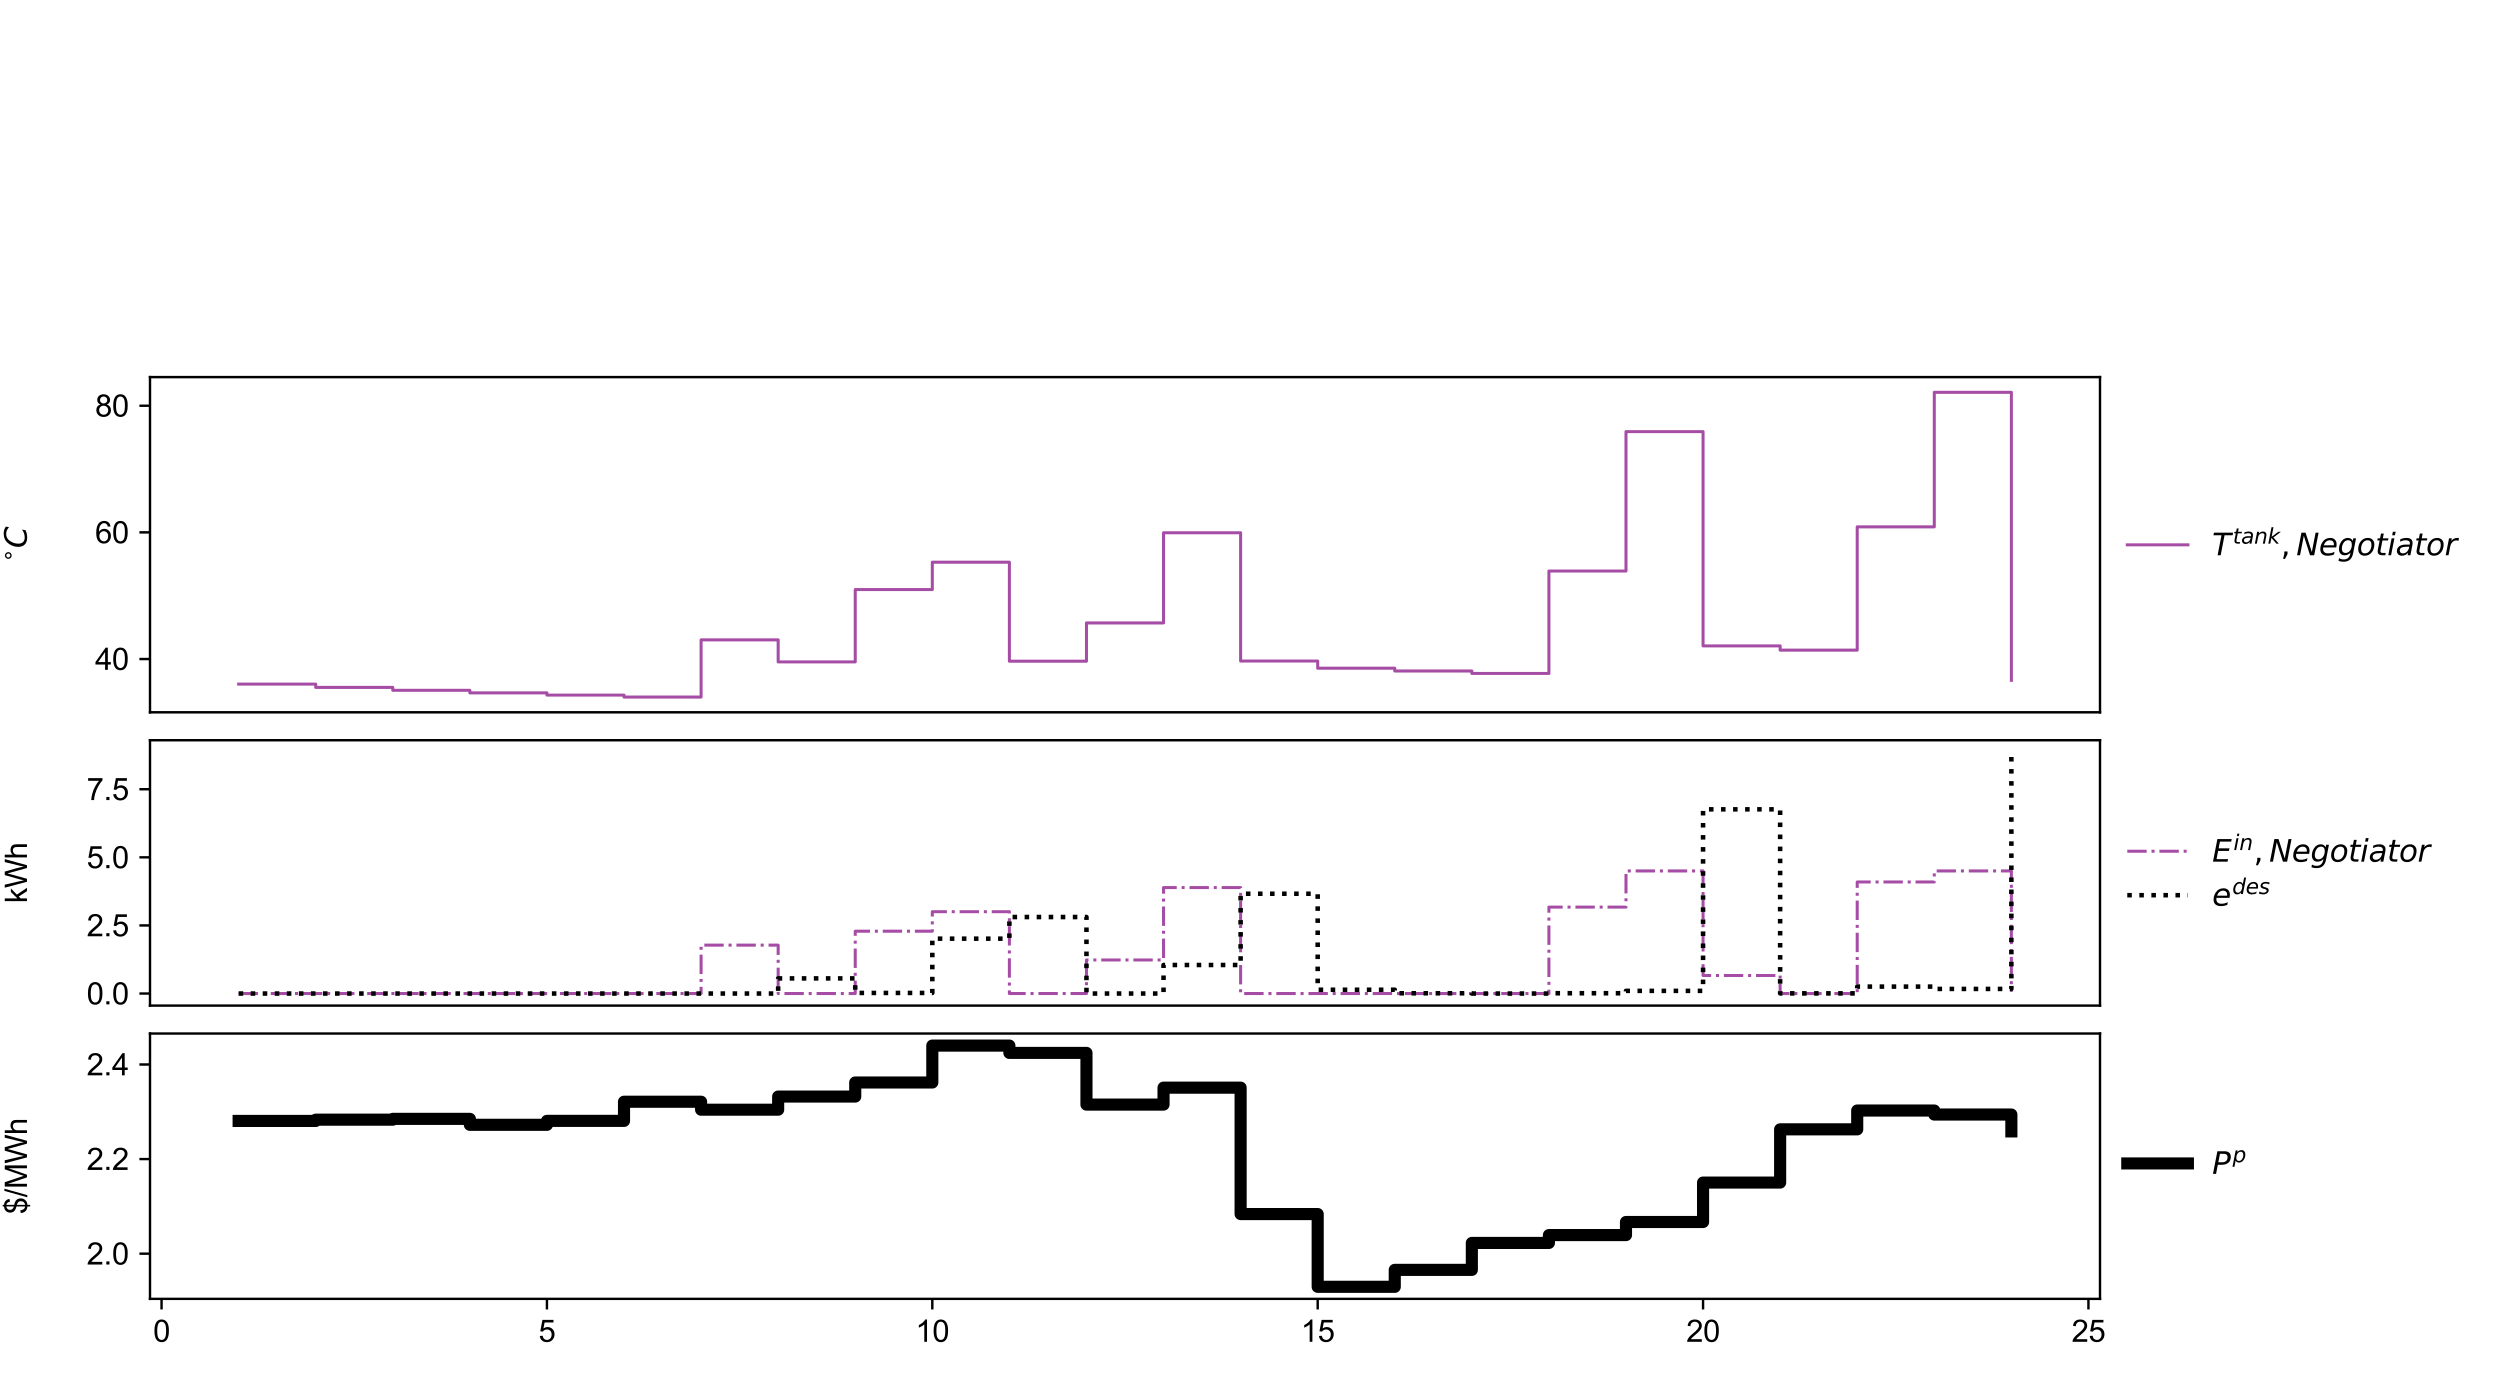 <?xml version="1.0" encoding="utf-8" standalone="no"?>
<!DOCTYPE svg PUBLIC "-//W3C//DTD SVG 1.1//EN"
  "http://www.w3.org/Graphics/SVG/1.1/DTD/svg11.dtd">
<svg height="460.8pt" version="1.1" viewBox="0 0 824.832 460.8" width="824.832pt" xmlns="http://www.w3.org/2000/svg" xmlns:xlink="http://www.w3.org/1999/xlink">
 <defs>
  <style type="text/css">*{stroke-linecap:butt;stroke-linejoin:round;}</style>
 </defs>
 <g id="figure_1">
  <g id="patch_1">
   <path d="M 0 460.8 
L 824.832 460.8 
L 824.832 0 
L 0 0 
z
" style="fill:#ffffff;"/>
  </g>
  <g id="axes_1">
   <g id="patch_2">
    <path d="M 49.49 235.008 
L 692.859 235.008 
L 692.859 124.416 
L 49.49 124.416 
z
" style="fill:#ffffff;"/>
   </g>
   <g id="matplotlib.axis_1">
    <g id="ytick_1">
     <g id="line2d_1">
      <defs>
       <path d="M 0 0 
L -3.5 0 
" id="me9c06e56b0" style="stroke:#000000;stroke-width:0.8;"/>
      </defs>
      <g>
       <use style="stroke:#000000;stroke-width:0.8;" x="49.49" xlink:href="#me9c06e56b0" y="217.435"/>
      </g>
     </g>
     <g id="text_1">
      <!-- 40 -->
      <g transform="translate(31.368 221.014)scale(0.1 -0.1)">
       <defs>
        <path d="M 2069 0 
L 2069 1097 
L 81 1097 
L 81 1613 
L 2172 4581 
L 2631 4581 
L 2631 1613 
L 3250 1613 
L 3250 1097 
L 2631 1097 
L 2631 0 
L 2069 0 
z
M 2069 1613 
L 2069 3678 
L 634 1613 
L 2069 1613 
z
" id="ArialMT-34" transform="scale(0.016)"/>
        <path d="M 266 2259 
Q 266 3072 433 3567 
Q 600 4063 929 4331 
Q 1259 4600 1759 4600 
Q 2128 4600 2406 4451 
Q 2684 4303 2865 4023 
Q 3047 3744 3150 3342 
Q 3253 2941 3253 2259 
Q 3253 1453 3087 958 
Q 2922 463 2592 192 
Q 2263 -78 1759 -78 
Q 1097 -78 719 397 
Q 266 969 266 2259 
z
M 844 2259 
Q 844 1131 1108 757 
Q 1372 384 1759 384 
Q 2147 384 2411 759 
Q 2675 1134 2675 2259 
Q 2675 3391 2411 3762 
Q 2147 4134 1753 4134 
Q 1366 4134 1134 3806 
Q 844 3388 844 2259 
z
" id="ArialMT-30" transform="scale(0.016)"/>
       </defs>
       <use xlink:href="#ArialMT-34"/>
       <use x="55.615" xlink:href="#ArialMT-30"/>
      </g>
     </g>
    </g>
    <g id="ytick_2">
     <g id="line2d_2">
      <g>
       <use style="stroke:#000000;stroke-width:0.8;" x="49.49" xlink:href="#me9c06e56b0" y="175.648"/>
      </g>
     </g>
     <g id="text_2">
      <!-- 60 -->
      <g transform="translate(31.368 179.227)scale(0.1 -0.1)">
       <defs>
        <path d="M 3184 3459 
L 2625 3416 
Q 2550 3747 2413 3897 
Q 2184 4138 1850 4138 
Q 1581 4138 1378 3988 
Q 1113 3794 959 3422 
Q 806 3050 800 2363 
Q 1003 2672 1297 2822 
Q 1591 2972 1913 2972 
Q 2475 2972 2870 2558 
Q 3266 2144 3266 1488 
Q 3266 1056 3080 686 
Q 2894 316 2569 119 
Q 2244 -78 1831 -78 
Q 1128 -78 684 439 
Q 241 956 241 2144 
Q 241 3472 731 4075 
Q 1159 4600 1884 4600 
Q 2425 4600 2770 4297 
Q 3116 3994 3184 3459 
z
M 888 1484 
Q 888 1194 1011 928 
Q 1134 663 1356 523 
Q 1578 384 1822 384 
Q 2178 384 2434 671 
Q 2691 959 2691 1453 
Q 2691 1928 2437 2201 
Q 2184 2475 1800 2475 
Q 1419 2475 1153 2201 
Q 888 1928 888 1484 
z
" id="ArialMT-36" transform="scale(0.016)"/>
       </defs>
       <use xlink:href="#ArialMT-36"/>
       <use x="55.615" xlink:href="#ArialMT-30"/>
      </g>
     </g>
    </g>
    <g id="ytick_3">
     <g id="line2d_3">
      <g>
       <use style="stroke:#000000;stroke-width:0.8;" x="49.49" xlink:href="#me9c06e56b0" y="133.861"/>
      </g>
     </g>
     <g id="text_3">
      <!-- 80 -->
      <g transform="translate(31.368 137.44)scale(0.1 -0.1)">
       <defs>
        <path d="M 1131 2484 
Q 781 2613 612 2850 
Q 444 3088 444 3419 
Q 444 3919 803 4259 
Q 1163 4600 1759 4600 
Q 2359 4600 2725 4251 
Q 3091 3903 3091 3403 
Q 3091 3084 2923 2848 
Q 2756 2613 2416 2484 
Q 2838 2347 3058 2040 
Q 3278 1734 3278 1309 
Q 3278 722 2862 322 
Q 2447 -78 1769 -78 
Q 1091 -78 675 323 
Q 259 725 259 1325 
Q 259 1772 486 2073 
Q 713 2375 1131 2484 
z
M 1019 3438 
Q 1019 3113 1228 2906 
Q 1438 2700 1772 2700 
Q 2097 2700 2305 2904 
Q 2513 3109 2513 3406 
Q 2513 3716 2298 3927 
Q 2084 4138 1766 4138 
Q 1444 4138 1231 3931 
Q 1019 3725 1019 3438 
z
M 838 1322 
Q 838 1081 952 856 
Q 1066 631 1291 507 
Q 1516 384 1775 384 
Q 2178 384 2440 643 
Q 2703 903 2703 1303 
Q 2703 1709 2433 1975 
Q 2163 2241 1756 2241 
Q 1359 2241 1098 1978 
Q 838 1716 838 1322 
z
" id="ArialMT-38" transform="scale(0.016)"/>
       </defs>
       <use xlink:href="#ArialMT-38"/>
       <use x="55.615" xlink:href="#ArialMT-30"/>
      </g>
     </g>
    </g>
    <g id="text_4">
     <!-- $^{\circ}C$ -->
     <g transform="translate(8.9 185.612)rotate(-90)scale(0.1 -0.1)">
      <defs>
       <path d="M 2003 2603 
Q 1753 2603 1581 2429 
Q 1409 2256 1409 2006 
Q 1409 1759 1581 1589 
Q 1753 1419 2003 1419 
Q 2253 1419 2425 1589 
Q 2597 1759 2597 2006 
Q 2597 2253 2423 2428 
Q 2250 2603 2003 2603 
z
M 2003 3006 
Q 2203 3006 2387 2929 
Q 2572 2853 2706 2709 
Q 2850 2569 2922 2390 
Q 2994 2212 2994 2006 
Q 2994 1594 2705 1308 
Q 2416 1022 1997 1022 
Q 1575 1022 1294 1303 
Q 1013 1584 1013 2006 
Q 1013 2425 1300 2715 
Q 1588 3006 2003 3006 
z
" id="DejaVuSans-2218" transform="scale(0.016)"/>
       <path d="M 4447 4306 
L 4319 3641 
Q 4019 3944 3683 4091 
Q 3347 4238 2956 4238 
Q 2422 4238 2017 3981 
Q 1613 3725 1319 3200 
Q 1131 2863 1032 2486 
Q 934 2109 934 1728 
Q 934 1091 1264 756 
Q 1594 422 2222 422 
Q 2656 422 3056 561 
Q 3456 700 3834 978 
L 3688 231 
Q 3316 72 2936 -9 
Q 2556 -91 2175 -91 
Q 1278 -91 773 396 
Q 269 884 269 1753 
Q 269 2309 461 2846 
Q 653 3384 1013 3828 
Q 1394 4300 1883 4525 
Q 2372 4750 3022 4750 
Q 3422 4750 3780 4639 
Q 4138 4528 4447 4306 
z
" id="DejaVuSans-Oblique-43" transform="scale(0.016)"/>
      </defs>
      <use transform="translate(0.957 39.062)scale(0.7)" xlink:href="#DejaVuSans-2218"/>
      <use transform="translate(47.51 0.781)" xlink:href="#DejaVuSans-Oblique-43"/>
     </g>
    </g>
   </g>
   <g id="line2d_4">
    <path clip-path="url(#pa7161229ea)" d="M 78.734 225.707 
L 104.164 225.707 
L 104.164 226.795 
L 129.593 226.795 
L 129.593 227.754 
L 155.023 227.754 
L 155.023 228.598 
L 180.452 228.598 
L 180.452 229.336 
L 205.882 229.336 
L 205.882 229.981 
L 231.312 229.981 
L 231.312 211.112 
L 256.741 211.112 
L 256.741 218.384 
L 282.171 218.384 
L 282.171 194.519 
L 307.6 194.519 
L 307.6 185.492 
L 333.03 185.492 
L 333.03 218.148 
L 358.46 218.148 
L 358.46 205.526 
L 383.889 205.526 
L 383.889 175.773 
L 409.319 175.773 
L 409.319 218.095 
L 434.748 218.095 
L 434.748 220.463 
L 460.178 220.463 
L 460.178 221.382 
L 485.608 221.382 
L 485.608 222.189 
L 511.037 222.189 
L 511.037 188.407 
L 536.467 188.407 
L 536.467 142.407 
L 561.896 142.407 
L 561.896 213.105 
L 587.326 213.105 
L 587.326 214.501 
L 612.756 214.501 
L 612.756 173.83 
L 638.185 173.83 
L 638.185 129.443 
L 663.615 129.443 
L 663.615 224.48 
" style="fill:none;stroke:#800080;stroke-linecap:square;stroke-opacity:0.7;"/>
   </g>
   <g id="patch_3">
    <path d="M 49.49 235.008 
L 49.49 124.416 
" style="fill:none;stroke:#000000;stroke-linecap:square;stroke-linejoin:miter;stroke-width:0.8;"/>
   </g>
   <g id="patch_4">
    <path d="M 692.859 235.008 
L 692.859 124.416 
" style="fill:none;stroke:#000000;stroke-linecap:square;stroke-linejoin:miter;stroke-width:0.8;"/>
   </g>
   <g id="patch_5">
    <path d="M 49.49 235.008 
L 692.859 235.008 
" style="fill:none;stroke:#000000;stroke-linecap:square;stroke-linejoin:miter;stroke-width:0.8;"/>
   </g>
   <g id="patch_6">
    <path d="M 49.49 124.416 
L 692.859 124.416 
" style="fill:none;stroke:#000000;stroke-linecap:square;stroke-linejoin:miter;stroke-width:0.8;"/>
   </g>
   <g id="legend_1">
    <g id="line2d_5">
     <path d="M 701.859 179.762 
L 721.859 179.762 
" style="fill:none;stroke:#800080;stroke-linecap:square;stroke-opacity:0.7;"/>
    </g>
    <g id="line2d_6"/>
    <g id="text_5">
     <!-- $T^{tank},Negotiator$ -->
     <g transform="translate(729.859 183.262)scale(0.1 -0.1)">
      <defs>
       <path d="M 378 4666 
L 4325 4666 
L 4225 4134 
L 2559 4134 
L 1759 0 
L 1125 0 
L 1925 4134 
L 275 4134 
L 378 4666 
z
" id="DejaVuSans-Oblique-54" transform="scale(0.016)"/>
       <path d="M 2706 3500 
L 2619 3053 
L 1472 3053 
L 1100 1153 
Q 1081 1047 1072 975 
Q 1063 903 1063 863 
Q 1063 663 1183 572 
Q 1303 481 1569 481 
L 2150 481 
L 2053 0 
L 1503 0 
Q 991 0 739 200 
Q 488 400 488 806 
Q 488 878 497 964 
Q 506 1050 525 1153 
L 897 3053 
L 409 3053 
L 500 3500 
L 978 3500 
L 1172 4494 
L 1747 4494 
L 1556 3500 
L 2706 3500 
z
" id="DejaVuSans-Oblique-74" transform="scale(0.016)"/>
       <path d="M 3438 1997 
L 3047 0 
L 2472 0 
L 2578 531 
Q 2325 219 2001 64 
Q 1678 -91 1281 -91 
Q 834 -91 548 182 
Q 263 456 263 884 
Q 263 1497 752 1853 
Q 1241 2209 2100 2209 
L 2900 2209 
L 2931 2363 
Q 2938 2388 2941 2417 
Q 2944 2447 2944 2509 
Q 2944 2788 2717 2942 
Q 2491 3097 2081 3097 
Q 1800 3097 1504 3025 
Q 1209 2953 897 2809 
L 997 3341 
Q 1322 3463 1633 3523 
Q 1944 3584 2234 3584 
Q 2853 3584 3176 3315 
Q 3500 3047 3500 2534 
Q 3500 2431 3484 2292 
Q 3469 2153 3438 1997 
z
M 2816 1759 
L 2241 1759 
Q 1534 1759 1195 1570 
Q 856 1381 856 984 
Q 856 709 1029 553 
Q 1203 397 1509 397 
Q 1978 397 2328 733 
Q 2678 1069 2791 1631 
L 2816 1759 
z
" id="DejaVuSans-Oblique-61" transform="scale(0.016)"/>
       <path d="M 3566 2113 
L 3156 0 
L 2578 0 
L 2988 2091 
Q 3016 2238 3031 2350 
Q 3047 2463 3047 2528 
Q 3047 2791 2881 2937 
Q 2716 3084 2419 3084 
Q 1956 3084 1622 2776 
Q 1288 2469 1184 1941 
L 800 0 
L 225 0 
L 903 3500 
L 1478 3500 
L 1363 2950 
Q 1603 3253 1940 3418 
Q 2278 3584 2650 3584 
Q 3113 3584 3367 3334 
Q 3622 3084 3622 2631 
Q 3622 2519 3608 2391 
Q 3594 2263 3566 2113 
z
" id="DejaVuSans-Oblique-6e" transform="scale(0.016)"/>
       <path d="M 1172 4863 
L 1747 4863 
L 1197 2028 
L 3169 3500 
L 3916 3500 
L 1716 1825 
L 3322 0 
L 2625 0 
L 1131 1709 
L 800 0 
L 225 0 
L 1172 4863 
z
" id="DejaVuSans-Oblique-6b" transform="scale(0.016)"/>
       <path d="M 750 794 
L 1409 794 
L 1409 256 
L 897 -744 
L 494 -744 
L 750 256 
L 750 794 
z
" id="DejaVuSans-2c" transform="scale(0.016)"/>
       <path d="M 1081 4666 
L 1931 4666 
L 3219 666 
L 4000 4666 
L 4616 4666 
L 3706 0 
L 2853 0 
L 1569 4025 
L 788 0 
L 172 0 
L 1081 4666 
z
" id="DejaVuSans-Oblique-4e" transform="scale(0.016)"/>
       <path d="M 3078 2063 
Q 3088 2113 3092 2166 
Q 3097 2219 3097 2272 
Q 3097 2653 2873 2875 
Q 2650 3097 2266 3097 
Q 1838 3097 1509 2826 
Q 1181 2556 1013 2059 
L 3078 2063 
z
M 3578 1613 
L 903 1613 
Q 884 1494 878 1425 
Q 872 1356 872 1306 
Q 872 872 1139 634 
Q 1406 397 1894 397 
Q 2269 397 2603 481 
Q 2938 566 3225 728 
L 3116 159 
Q 2806 34 2476 -28 
Q 2147 -91 1806 -91 
Q 1078 -91 686 257 
Q 294 606 294 1247 
Q 294 1794 489 2264 
Q 684 2734 1063 3103 
Q 1306 3334 1642 3459 
Q 1978 3584 2356 3584 
Q 2950 3584 3301 3228 
Q 3653 2872 3653 2272 
Q 3653 2128 3634 1964 
Q 3616 1800 3578 1613 
z
" id="DejaVuSans-Oblique-65" transform="scale(0.016)"/>
       <path d="M 3816 3500 
L 3219 434 
Q 3047 -456 2561 -893 
Q 2075 -1331 1253 -1331 
Q 950 -1331 690 -1286 
Q 431 -1241 206 -1147 
L 313 -588 
Q 525 -725 762 -790 
Q 1000 -856 1269 -856 
Q 1816 -856 2167 -557 
Q 2519 -259 2631 300 
L 2681 563 
Q 2441 288 2122 144 
Q 1803 0 1434 0 
Q 903 0 598 351 
Q 294 703 294 1319 
Q 294 1803 478 2267 
Q 663 2731 997 3091 
Q 1219 3328 1514 3456 
Q 1809 3584 2131 3584 
Q 2484 3584 2746 3420 
Q 3009 3256 3138 2956 
L 3238 3500 
L 3816 3500 
z
M 2950 2216 
Q 2950 2641 2750 2872 
Q 2550 3103 2181 3103 
Q 1953 3103 1747 3012 
Q 1541 2922 1394 2759 
Q 1156 2491 1023 2127 
Q 891 1763 891 1375 
Q 891 944 1092 712 
Q 1294 481 1672 481 
Q 2219 481 2584 976 
Q 2950 1472 2950 2216 
z
" id="DejaVuSans-Oblique-67" transform="scale(0.016)"/>
       <path d="M 1625 -91 
Q 1009 -91 651 289 
Q 294 669 294 1325 
Q 294 1706 417 2101 
Q 541 2497 738 2766 
Q 1047 3184 1428 3384 
Q 1809 3584 2291 3584 
Q 2888 3584 3255 3212 
Q 3622 2841 3622 2241 
Q 3622 1825 3500 1412 
Q 3378 1000 3181 728 
Q 2875 309 2494 109 
Q 2113 -91 1625 -91 
z
M 891 1344 
Q 891 869 1089 633 
Q 1288 397 1691 397 
Q 2269 397 2648 901 
Q 3028 1406 3028 2181 
Q 3028 2634 2825 2865 
Q 2622 3097 2228 3097 
Q 1903 3097 1650 2945 
Q 1397 2794 1197 2484 
Q 1050 2253 970 1956 
Q 891 1659 891 1344 
z
" id="DejaVuSans-Oblique-6f" transform="scale(0.016)"/>
       <path d="M 1172 4863 
L 1747 4863 
L 1606 4134 
L 1031 4134 
L 1172 4863 
z
M 909 3500 
L 1484 3500 
L 800 0 
L 225 0 
L 909 3500 
z
" id="DejaVuSans-Oblique-69" transform="scale(0.016)"/>
       <path d="M 2853 2969 
Q 2766 3016 2653 3041 
Q 2541 3066 2413 3066 
Q 1953 3066 1609 2717 
Q 1266 2369 1153 1784 
L 800 0 
L 225 0 
L 909 3500 
L 1484 3500 
L 1375 2956 
Q 1603 3259 1920 3421 
Q 2238 3584 2597 3584 
Q 2691 3584 2781 3573 
Q 2872 3563 2963 3538 
L 2853 2969 
z
" id="DejaVuSans-Oblique-72" transform="scale(0.016)"/>
      </defs>
      <use transform="translate(0 0.53)" xlink:href="#DejaVuSans-Oblique-54"/>
      <use transform="translate(68.101 38.811)scale(0.7)" xlink:href="#DejaVuSans-Oblique-74"/>
      <use transform="translate(95.547 38.811)scale(0.7)" xlink:href="#DejaVuSans-Oblique-61"/>
      <use transform="translate(138.443 38.811)scale(0.7)" xlink:href="#DejaVuSans-Oblique-6e"/>
      <use transform="translate(182.808 38.811)scale(0.7)" xlink:href="#DejaVuSans-Oblique-6b"/>
      <use transform="translate(226.079 0.53)" xlink:href="#DejaVuSans-2c"/>
      <use transform="translate(277.349 0.53)" xlink:href="#DejaVuSans-Oblique-4e"/>
      <use transform="translate(352.153 0.53)" xlink:href="#DejaVuSans-Oblique-65"/>
      <use transform="translate(413.677 0.53)" xlink:href="#DejaVuSans-Oblique-67"/>
      <use transform="translate(477.153 0.53)" xlink:href="#DejaVuSans-Oblique-6f"/>
      <use transform="translate(538.335 0.53)" xlink:href="#DejaVuSans-Oblique-74"/>
      <use transform="translate(577.544 0.53)" xlink:href="#DejaVuSans-Oblique-69"/>
      <use transform="translate(605.327 0.53)" xlink:href="#DejaVuSans-Oblique-61"/>
      <use transform="translate(666.607 0.53)" xlink:href="#DejaVuSans-Oblique-74"/>
      <use transform="translate(705.816 0.53)" xlink:href="#DejaVuSans-Oblique-6f"/>
      <use transform="translate(766.997 0.53)" xlink:href="#DejaVuSans-Oblique-72"/>
     </g>
    </g>
   </g>
  </g>
  <g id="axes_2">
   <g id="patch_7">
    <path d="M 49.49 331.776 
L 692.859 331.776 
L 692.859 244.224 
L 49.49 244.224 
z
" style="fill:#ffffff;"/>
   </g>
   <g id="matplotlib.axis_2">
    <g id="ytick_4">
     <g id="line2d_7">
      <g>
       <use style="stroke:#000000;stroke-width:0.8;" x="49.49" xlink:href="#me9c06e56b0" y="327.796"/>
      </g>
     </g>
     <g id="text_6">
      <!-- 0.0 -->
      <g transform="translate(28.59 331.375)scale(0.1 -0.1)">
       <defs>
        <path d="M 581 0 
L 581 641 
L 1222 641 
L 1222 0 
L 581 0 
z
" id="ArialMT-2e" transform="scale(0.016)"/>
       </defs>
       <use xlink:href="#ArialMT-30"/>
       <use x="55.615" xlink:href="#ArialMT-2e"/>
       <use x="83.398" xlink:href="#ArialMT-30"/>
      </g>
     </g>
    </g>
    <g id="ytick_5">
     <g id="line2d_8">
      <g>
       <use style="stroke:#000000;stroke-width:0.8;" x="49.49" xlink:href="#me9c06e56b0" y="305.329"/>
      </g>
     </g>
     <g id="text_7">
      <!-- 2.5 -->
      <g transform="translate(28.59 308.907)scale(0.1 -0.1)">
       <defs>
        <path d="M 3222 541 
L 3222 0 
L 194 0 
Q 188 203 259 391 
Q 375 700 629 1000 
Q 884 1300 1366 1694 
Q 2113 2306 2375 2664 
Q 2638 3022 2638 3341 
Q 2638 3675 2398 3904 
Q 2159 4134 1775 4134 
Q 1369 4134 1125 3890 
Q 881 3647 878 3216 
L 300 3275 
Q 359 3922 746 4261 
Q 1134 4600 1788 4600 
Q 2447 4600 2831 4234 
Q 3216 3869 3216 3328 
Q 3216 3053 3103 2787 
Q 2991 2522 2730 2228 
Q 2469 1934 1863 1422 
Q 1356 997 1212 845 
Q 1069 694 975 541 
L 3222 541 
z
" id="ArialMT-32" transform="scale(0.016)"/>
        <path d="M 266 1200 
L 856 1250 
Q 922 819 1161 601 
Q 1400 384 1738 384 
Q 2144 384 2425 690 
Q 2706 997 2706 1503 
Q 2706 1984 2436 2262 
Q 2166 2541 1728 2541 
Q 1456 2541 1237 2417 
Q 1019 2294 894 2097 
L 366 2166 
L 809 4519 
L 3088 4519 
L 3088 3981 
L 1259 3981 
L 1013 2750 
Q 1425 3038 1878 3038 
Q 2478 3038 2890 2622 
Q 3303 2206 3303 1553 
Q 3303 931 2941 478 
Q 2500 -78 1738 -78 
Q 1113 -78 717 272 
Q 322 622 266 1200 
z
" id="ArialMT-35" transform="scale(0.016)"/>
       </defs>
       <use xlink:href="#ArialMT-32"/>
       <use x="55.615" xlink:href="#ArialMT-2e"/>
       <use x="83.398" xlink:href="#ArialMT-35"/>
      </g>
     </g>
    </g>
    <g id="ytick_6">
     <g id="line2d_9">
      <g>
       <use style="stroke:#000000;stroke-width:0.8;" x="49.49" xlink:href="#me9c06e56b0" y="282.861"/>
      </g>
     </g>
     <g id="text_8">
      <!-- 5.0 -->
      <g transform="translate(28.59 286.44)scale(0.1 -0.1)">
       <use xlink:href="#ArialMT-35"/>
       <use x="55.615" xlink:href="#ArialMT-2e"/>
       <use x="83.398" xlink:href="#ArialMT-30"/>
      </g>
     </g>
    </g>
    <g id="ytick_7">
     <g id="line2d_10">
      <g>
       <use style="stroke:#000000;stroke-width:0.8;" x="49.49" xlink:href="#me9c06e56b0" y="260.393"/>
      </g>
     </g>
     <g id="text_9">
      <!-- 7.5 -->
      <g transform="translate(28.59 263.972)scale(0.1 -0.1)">
       <defs>
        <path d="M 303 3981 
L 303 4522 
L 3269 4522 
L 3269 4084 
Q 2831 3619 2401 2847 
Q 1972 2075 1738 1259 
Q 1569 684 1522 0 
L 944 0 
Q 953 541 1156 1306 
Q 1359 2072 1739 2783 
Q 2119 3494 2547 3981 
L 303 3981 
z
" id="ArialMT-37" transform="scale(0.016)"/>
       </defs>
       <use xlink:href="#ArialMT-37"/>
       <use x="55.615" xlink:href="#ArialMT-2e"/>
       <use x="83.398" xlink:href="#ArialMT-35"/>
      </g>
     </g>
    </g>
    <g id="text_10">
     <!-- kWh -->
     <g transform="translate(8.9 298)rotate(-90)scale(0.1 -0.1)">
      <defs>
       <path d="M 425 0 
L 425 4581 
L 988 4581 
L 988 1969 
L 2319 3319 
L 3047 3319 
L 1778 2088 
L 3175 0 
L 2481 0 
L 1384 1697 
L 988 1316 
L 988 0 
L 425 0 
z
" id="ArialMT-6b" transform="scale(0.016)"/>
       <path d="M 1294 0 
L 78 4581 
L 700 4581 
L 1397 1578 
Q 1509 1106 1591 641 
Q 1766 1375 1797 1488 
L 2669 4581 
L 3400 4581 
L 4056 2263 
Q 4303 1400 4413 641 
Q 4500 1075 4641 1638 
L 5359 4581 
L 5969 4581 
L 4713 0 
L 4128 0 
L 3163 3491 
Q 3041 3928 3019 4028 
Q 2947 3713 2884 3491 
L 1913 0 
L 1294 0 
z
" id="ArialMT-57" transform="scale(0.016)"/>
       <path d="M 422 0 
L 422 4581 
L 984 4581 
L 984 2938 
Q 1378 3394 1978 3394 
Q 2347 3394 2619 3248 
Q 2891 3103 3008 2847 
Q 3125 2591 3125 2103 
L 3125 0 
L 2563 0 
L 2563 2103 
Q 2563 2525 2380 2717 
Q 2197 2909 1863 2909 
Q 1613 2909 1392 2779 
Q 1172 2650 1078 2428 
Q 984 2206 984 1816 
L 984 0 
L 422 0 
z
" id="ArialMT-68" transform="scale(0.016)"/>
      </defs>
      <use xlink:href="#ArialMT-6b"/>
      <use x="50" xlink:href="#ArialMT-57"/>
      <use x="144.385" xlink:href="#ArialMT-68"/>
     </g>
    </g>
   </g>
   <g id="line2d_11">
    <path clip-path="url(#p3725911a6e)" d="M 78.734 327.796 
L 104.164 327.796 
L 104.164 327.796 
L 129.593 327.796 
L 129.593 327.796 
L 155.023 327.796 
L 155.023 327.796 
L 180.452 327.796 
L 180.452 327.796 
L 205.882 327.796 
L 205.882 327.796 
L 231.312 327.796 
L 231.312 311.834 
L 256.741 311.834 
L 256.741 327.796 
L 282.171 327.796 
L 282.171 307.236 
L 307.6 307.236 
L 307.6 300.794 
L 333.03 300.794 
L 333.03 327.796 
L 358.46 327.796 
L 358.46 316.723 
L 383.889 316.723 
L 383.889 292.843 
L 409.319 292.843 
L 409.319 327.796 
L 434.748 327.796 
L 434.748 327.796 
L 460.178 327.796 
L 460.178 327.796 
L 485.608 327.796 
L 485.608 327.796 
L 511.037 327.796 
L 511.037 299.277 
L 536.467 299.277 
L 536.467 287.354 
L 561.896 287.354 
L 561.896 321.851 
L 587.326 321.851 
L 587.326 327.796 
L 612.756 327.796 
L 612.756 290.99 
L 638.185 290.99 
L 638.185 287.354 
L 663.615 287.354 
L 663.615 327.213 
" style="fill:none;stroke:#800080;stroke-dasharray:6.4,1.6,1,1.6;stroke-dashoffset:0;stroke-opacity:0.7;"/>
   </g>
   <g id="line2d_12">
    <path clip-path="url(#p3725911a6e)" d="M 78.734 327.796 
L 104.164 327.796 
L 104.164 327.796 
L 129.593 327.796 
L 129.593 327.796 
L 155.023 327.796 
L 155.023 327.796 
L 180.452 327.796 
L 180.452 327.796 
L 205.882 327.796 
L 205.882 327.796 
L 231.312 327.796 
L 231.312 327.796 
L 256.741 327.796 
L 256.741 322.8 
L 282.171 322.8 
L 282.171 327.597 
L 307.6 327.597 
L 307.6 309.69 
L 333.03 309.69 
L 333.03 302.559 
L 358.46 302.559 
L 358.46 327.796 
L 383.889 327.796 
L 383.889 318.387 
L 409.319 318.387 
L 409.319 294.88 
L 434.748 294.88 
L 434.748 326.541 
L 460.178 326.541 
L 460.178 327.705 
L 485.608 327.705 
L 485.608 327.796 
L 511.037 327.796 
L 511.037 327.699 
L 536.467 327.699 
L 536.467 326.921 
L 561.896 326.921 
L 561.896 267.031 
L 587.326 267.031 
L 587.326 327.745 
L 612.756 327.745 
L 612.756 325.514 
L 638.185 325.514 
L 638.185 326.28 
L 663.615 326.28 
L 663.615 248.204 
" style="fill:none;stroke:#000000;stroke-dasharray:1.5,2.475;stroke-dashoffset:0;stroke-width:1.5;"/>
   </g>
   <g id="patch_8">
    <path d="M 49.49 331.776 
L 49.49 244.224 
" style="fill:none;stroke:#000000;stroke-linecap:square;stroke-linejoin:miter;stroke-width:0.8;"/>
   </g>
   <g id="patch_9">
    <path d="M 692.859 331.776 
L 692.859 244.224 
" style="fill:none;stroke:#000000;stroke-linecap:square;stroke-linejoin:miter;stroke-width:0.8;"/>
   </g>
   <g id="patch_10">
    <path d="M 49.49 331.776 
L 692.859 331.776 
" style="fill:none;stroke:#000000;stroke-linecap:square;stroke-linejoin:miter;stroke-width:0.8;"/>
   </g>
   <g id="patch_11">
    <path d="M 49.49 244.224 
L 692.859 244.224 
" style="fill:none;stroke:#000000;stroke-linecap:square;stroke-linejoin:miter;stroke-width:0.8;"/>
   </g>
   <g id="legend_2">
    <g id="line2d_13">
     <path d="M 701.859 280.85 
L 721.859 280.85 
" style="fill:none;stroke:#800080;stroke-dasharray:6.4,1.6,1,1.6;stroke-dashoffset:0;stroke-opacity:0.7;"/>
    </g>
    <g id="line2d_14"/>
    <g id="text_11">
     <!-- $E^{in},Negotiator$ -->
     <g transform="translate(729.859 284.35)scale(0.1 -0.1)">
      <defs>
       <path d="M 1081 4666 
L 4031 4666 
L 3928 4134 
L 1606 4134 
L 1338 2753 
L 3566 2753 
L 3463 2222 
L 1234 2222 
L 909 531 
L 3284 531 
L 3181 0 
L 172 0 
L 1081 4666 
z
" id="DejaVuSans-Oblique-45" transform="scale(0.016)"/>
      </defs>
      <use transform="translate(0 0.53)" xlink:href="#DejaVuSans-Oblique-45"/>
      <use transform="translate(70.2 38.811)scale(0.7)" xlink:href="#DejaVuSans-Oblique-69"/>
      <use transform="translate(89.649 38.811)scale(0.7)" xlink:href="#DejaVuSans-Oblique-6e"/>
      <use transform="translate(136.748 0.53)" xlink:href="#DejaVuSans-2c"/>
      <use transform="translate(188.018 0.53)" xlink:href="#DejaVuSans-Oblique-4e"/>
      <use transform="translate(262.822 0.53)" xlink:href="#DejaVuSans-Oblique-65"/>
      <use transform="translate(324.346 0.53)" xlink:href="#DejaVuSans-Oblique-67"/>
      <use transform="translate(387.822 0.53)" xlink:href="#DejaVuSans-Oblique-6f"/>
      <use transform="translate(449.004 0.53)" xlink:href="#DejaVuSans-Oblique-74"/>
      <use transform="translate(488.213 0.53)" xlink:href="#DejaVuSans-Oblique-69"/>
      <use transform="translate(515.996 0.53)" xlink:href="#DejaVuSans-Oblique-61"/>
      <use transform="translate(577.276 0.53)" xlink:href="#DejaVuSans-Oblique-74"/>
      <use transform="translate(616.485 0.53)" xlink:href="#DejaVuSans-Oblique-6f"/>
      <use transform="translate(677.666 0.53)" xlink:href="#DejaVuSans-Oblique-72"/>
     </g>
    </g>
    <g id="line2d_15">
     <path d="M 701.859 295.363 
L 721.859 295.363 
" style="fill:none;stroke:#000000;stroke-dasharray:1.5,2.475;stroke-dashoffset:0;stroke-width:1.5;"/>
    </g>
    <g id="line2d_16"/>
    <g id="text_12">
     <!-- $e^{des}$ -->
     <g transform="translate(729.859 298.863)scale(0.1 -0.1)">
      <defs>
       <path d="M 2675 525 
Q 2444 222 2128 65 
Q 1813 -91 1428 -91 
Q 903 -91 598 267 
Q 294 625 294 1247 
Q 294 1766 478 2236 
Q 663 2706 1013 3078 
Q 1244 3325 1534 3454 
Q 1825 3584 2144 3584 
Q 2481 3584 2739 3421 
Q 2997 3259 3138 2956 
L 3513 4863 
L 4091 4863 
L 3144 0 
L 2566 0 
L 2675 525 
z
M 891 1350 
Q 891 897 1095 644 
Q 1300 391 1663 391 
Q 1931 391 2161 520 
Q 2391 650 2566 903 
Q 2750 1166 2856 1509 
Q 2963 1853 2963 2188 
Q 2963 2622 2758 2865 
Q 2553 3109 2194 3109 
Q 1922 3109 1687 2981 
Q 1453 2853 1288 2613 
Q 1106 2353 998 2009 
Q 891 1666 891 1350 
z
" id="DejaVuSans-Oblique-64" transform="scale(0.016)"/>
       <path d="M 3200 3397 
L 3091 2853 
Q 2863 2978 2609 3040 
Q 2356 3103 2088 3103 
Q 1634 3103 1373 2948 
Q 1113 2794 1113 2528 
Q 1113 2219 1719 2053 
Q 1766 2041 1788 2034 
L 1972 1978 
Q 2547 1819 2739 1644 
Q 2931 1469 2931 1166 
Q 2931 609 2489 259 
Q 2047 -91 1331 -91 
Q 1053 -91 747 -37 
Q 441 16 72 128 
L 184 722 
Q 500 559 806 475 
Q 1113 391 1394 391 
Q 1816 391 2080 572 
Q 2344 753 2344 1031 
Q 2344 1331 1650 1516 
L 1591 1531 
L 1394 1581 
Q 956 1697 753 1886 
Q 550 2075 550 2369 
Q 550 2928 970 3256 
Q 1391 3584 2113 3584 
Q 2397 3584 2667 3537 
Q 2938 3491 3200 3397 
z
" id="DejaVuSans-Oblique-73" transform="scale(0.016)"/>
      </defs>
      <use transform="translate(0 0.53)" xlink:href="#DejaVuSans-Oblique-65"/>
      <use transform="translate(66.173 38.811)scale(0.7)" xlink:href="#DejaVuSans-Oblique-64"/>
      <use transform="translate(110.607 38.811)scale(0.7)" xlink:href="#DejaVuSans-Oblique-65"/>
      <use transform="translate(153.673 38.811)scale(0.7)" xlink:href="#DejaVuSans-Oblique-73"/>
     </g>
    </g>
   </g>
  </g>
  <g id="axes_3">
   <g id="patch_12">
    <path d="M 49.49 428.544 
L 692.859 428.544 
L 692.859 340.992 
L 49.49 340.992 
z
" style="fill:#ffffff;"/>
   </g>
   <g id="matplotlib.axis_3">
    <g id="xtick_1">
     <g id="line2d_17">
      <defs>
       <path d="M 0 0 
L 0 3.5 
" id="m6e54451b52" style="stroke:#000000;stroke-width:0.8;"/>
      </defs>
      <g>
       <use style="stroke:#000000;stroke-width:0.8;" x="53.304" xlink:href="#m6e54451b52" y="428.544"/>
      </g>
     </g>
     <g id="text_13">
      <!-- 0 -->
      <g transform="translate(50.524 442.702)scale(0.1 -0.1)">
       <use xlink:href="#ArialMT-30"/>
      </g>
     </g>
    </g>
    <g id="xtick_2">
     <g id="line2d_18">
      <g>
       <use style="stroke:#000000;stroke-width:0.8;" x="180.452" xlink:href="#m6e54451b52" y="428.544"/>
      </g>
     </g>
     <g id="text_14">
      <!-- 5 -->
      <g transform="translate(177.672 442.702)scale(0.1 -0.1)">
       <use xlink:href="#ArialMT-35"/>
      </g>
     </g>
    </g>
    <g id="xtick_3">
     <g id="line2d_19">
      <g>
       <use style="stroke:#000000;stroke-width:0.8;" x="307.6" xlink:href="#m6e54451b52" y="428.544"/>
      </g>
     </g>
     <g id="text_15">
      <!-- 10 -->
      <g transform="translate(302.039 442.702)scale(0.1 -0.1)">
       <defs>
        <path d="M 2384 0 
L 1822 0 
L 1822 3584 
Q 1619 3391 1289 3197 
Q 959 3003 697 2906 
L 697 3450 
Q 1169 3672 1522 3987 
Q 1875 4303 2022 4600 
L 2384 4600 
L 2384 0 
z
" id="ArialMT-31" transform="scale(0.016)"/>
       </defs>
       <use xlink:href="#ArialMT-31"/>
       <use x="55.615" xlink:href="#ArialMT-30"/>
      </g>
     </g>
    </g>
    <g id="xtick_4">
     <g id="line2d_20">
      <g>
       <use style="stroke:#000000;stroke-width:0.8;" x="434.748" xlink:href="#m6e54451b52" y="428.544"/>
      </g>
     </g>
     <g id="text_16">
      <!-- 15 -->
      <g transform="translate(429.187 442.702)scale(0.1 -0.1)">
       <use xlink:href="#ArialMT-31"/>
       <use x="55.615" xlink:href="#ArialMT-35"/>
      </g>
     </g>
    </g>
    <g id="xtick_5">
     <g id="line2d_21">
      <g>
       <use style="stroke:#000000;stroke-width:0.8;" x="561.896" xlink:href="#m6e54451b52" y="428.544"/>
      </g>
     </g>
     <g id="text_17">
      <!-- 20 -->
      <g transform="translate(556.335 442.702)scale(0.1 -0.1)">
       <use xlink:href="#ArialMT-32"/>
       <use x="55.615" xlink:href="#ArialMT-30"/>
      </g>
     </g>
    </g>
    <g id="xtick_6">
     <g id="line2d_22">
      <g>
       <use style="stroke:#000000;stroke-width:0.8;" x="689.044" xlink:href="#m6e54451b52" y="428.544"/>
      </g>
     </g>
     <g id="text_18">
      <!-- 25 -->
      <g transform="translate(683.484 442.702)scale(0.1 -0.1)">
       <use xlink:href="#ArialMT-32"/>
       <use x="55.615" xlink:href="#ArialMT-35"/>
      </g>
     </g>
    </g>
   </g>
   <g id="matplotlib.axis_4">
    <g id="ytick_8">
     <g id="line2d_23">
      <g>
       <use style="stroke:#000000;stroke-width:0.8;" x="49.49" xlink:href="#me9c06e56b0" y="413.627"/>
      </g>
     </g>
     <g id="text_19">
      <!-- 2.0 -->
      <g transform="translate(28.59 417.206)scale(0.1 -0.1)">
       <use xlink:href="#ArialMT-32"/>
       <use x="55.615" xlink:href="#ArialMT-2e"/>
       <use x="83.398" xlink:href="#ArialMT-30"/>
      </g>
     </g>
    </g>
    <g id="ytick_9">
     <g id="line2d_24">
      <g>
       <use style="stroke:#000000;stroke-width:0.8;" x="49.49" xlink:href="#me9c06e56b0" y="382.42"/>
      </g>
     </g>
     <g id="text_20">
      <!-- 2.2 -->
      <g transform="translate(28.59 385.999)scale(0.1 -0.1)">
       <use xlink:href="#ArialMT-32"/>
       <use x="55.615" xlink:href="#ArialMT-2e"/>
       <use x="83.398" xlink:href="#ArialMT-32"/>
      </g>
     </g>
    </g>
    <g id="ytick_10">
     <g id="line2d_25">
      <g>
       <use style="stroke:#000000;stroke-width:0.8;" x="49.49" xlink:href="#me9c06e56b0" y="351.213"/>
      </g>
     </g>
     <g id="text_21">
      <!-- 2.4 -->
      <g transform="translate(28.59 354.792)scale(0.1 -0.1)">
       <use xlink:href="#ArialMT-32"/>
       <use x="55.615" xlink:href="#ArialMT-2e"/>
       <use x="83.398" xlink:href="#ArialMT-34"/>
      </g>
     </g>
    </g>
    <g id="text_22">
     <!-- $/MWh -->
     <g transform="translate(8.9 400.602)rotate(-90)scale(0.1 -0.1)">
      <defs>
       <path d="M 1594 -659 
L 1594 -97 
Q 1172 -44 908 92 
Q 644 228 451 531 
Q 259 834 228 1272 
L 794 1378 
Q 859 925 1025 713 
Q 1263 413 1594 378 
L 1594 2169 
Q 1247 2234 884 2438 
Q 616 2588 470 2853 
Q 325 3119 325 3456 
Q 325 4056 750 4428 
Q 1034 4678 1594 4734 
L 1594 5003 
L 1925 5003 
L 1925 4734 
Q 2416 4688 2703 4447 
Q 3072 4141 3147 3606 
L 2566 3519 
Q 2516 3850 2358 4026 
Q 2200 4203 1925 4259 
L 1925 2638 
Q 2350 2531 2488 2472 
Q 2750 2356 2915 2190 
Q 3081 2025 3170 1797 
Q 3259 1569 3259 1303 
Q 3259 719 2887 328 
Q 2516 -63 1925 -91 
L 1925 -659 
L 1594 -659 
z
M 1594 4266 
Q 1266 4216 1077 4003 
Q 888 3791 888 3500 
Q 888 3213 1048 3019 
Q 1209 2825 1594 2709 
L 1594 4266 
z
M 1925 378 
Q 2253 419 2467 662 
Q 2681 906 2681 1266 
Q 2681 1572 2529 1758 
Q 2378 1944 1925 2091 
L 1925 378 
z
" id="ArialMT-24" transform="scale(0.016)"/>
       <path d="M 0 -78 
L 1328 4659 
L 1778 4659 
L 453 -78 
L 0 -78 
z
" id="ArialMT-2f" transform="scale(0.016)"/>
       <path d="M 475 0 
L 475 4581 
L 1388 4581 
L 2472 1338 
Q 2622 884 2691 659 
Q 2769 909 2934 1394 
L 4031 4581 
L 4847 4581 
L 4847 0 
L 4263 0 
L 4263 3834 
L 2931 0 
L 2384 0 
L 1059 3900 
L 1059 0 
L 475 0 
z
" id="ArialMT-4d" transform="scale(0.016)"/>
      </defs>
      <use xlink:href="#ArialMT-24"/>
      <use x="55.615" xlink:href="#ArialMT-2f"/>
      <use x="83.398" xlink:href="#ArialMT-4d"/>
      <use x="166.699" xlink:href="#ArialMT-57"/>
      <use x="261.084" xlink:href="#ArialMT-68"/>
     </g>
    </g>
   </g>
   <g id="line2d_26">
    <path clip-path="url(#p111b68b986)" d="M 78.734 369.842 
L 104.164 369.842 
L 104.164 369.421 
L 129.593 369.421 
L 129.593 369.154 
L 155.023 369.154 
L 155.023 371.118 
L 180.452 371.118 
L 180.452 369.818 
L 205.882 369.818 
L 205.882 363.498 
L 231.312 363.498 
L 231.312 366.126 
L 256.741 366.126 
L 256.741 361.795 
L 282.171 361.795 
L 282.171 357.151 
L 307.6 357.151 
L 307.6 344.972 
L 333.03 344.972 
L 333.03 347.386 
L 358.46 347.386 
L 358.46 364.439 
L 383.889 364.439 
L 383.889 358.849 
L 409.319 358.849 
L 409.319 400.551 
L 434.748 400.551 
L 434.748 424.564 
L 460.178 424.564 
L 460.178 418.971 
L 485.608 418.971 
L 485.608 410.086 
L 511.037 410.086 
L 511.037 407.496 
L 536.467 407.496 
L 536.467 403.177 
L 561.896 403.177 
L 561.896 390.169 
L 587.326 390.169 
L 587.326 372.61 
L 612.756 372.61 
L 612.756 366.401 
L 638.185 366.401 
L 638.185 367.726 
L 663.615 367.726 
L 663.615 373.282 
" style="fill:none;stroke:#000000;stroke-linecap:square;stroke-width:4;"/>
   </g>
   <g id="patch_13">
    <path d="M 49.49 428.544 
L 49.49 340.992 
" style="fill:none;stroke:#000000;stroke-linecap:square;stroke-linejoin:miter;stroke-width:0.8;"/>
   </g>
   <g id="patch_14">
    <path d="M 692.859 428.544 
L 692.859 340.992 
" style="fill:none;stroke:#000000;stroke-linecap:square;stroke-linejoin:miter;stroke-width:0.8;"/>
   </g>
   <g id="patch_15">
    <path d="M 49.49 428.544 
L 692.859 428.544 
" style="fill:none;stroke:#000000;stroke-linecap:square;stroke-linejoin:miter;stroke-width:0.8;"/>
   </g>
   <g id="patch_16">
    <path d="M 49.49 340.992 
L 692.859 340.992 
" style="fill:none;stroke:#000000;stroke-linecap:square;stroke-linejoin:miter;stroke-width:0.8;"/>
   </g>
   <g id="legend_3">
    <g id="line2d_27">
     <path d="M 701.859 383.853 
L 721.859 383.853 
" style="fill:none;stroke:#000000;stroke-linecap:square;stroke-width:4;"/>
    </g>
    <g id="line2d_28"/>
    <g id="text_23">
     <!-- $P^{p}$ -->
     <g transform="translate(729.859 387.353)scale(0.1 -0.1)">
      <defs>
       <path d="M 1081 4666 
L 2541 4666 
Q 3178 4666 3512 4369 
Q 3847 4072 3847 3500 
Q 3847 2731 3353 2303 
Q 2859 1875 1966 1875 
L 1172 1875 
L 806 0 
L 172 0 
L 1081 4666 
z
M 1613 4147 
L 1275 2394 
L 2069 2394 
Q 2606 2394 2893 2669 
Q 3181 2944 3181 3456 
Q 3181 3784 2986 3965 
Q 2791 4147 2438 4147 
L 1613 4147 
z
" id="DejaVuSans-Oblique-50" transform="scale(0.016)"/>
       <path d="M 3175 2156 
Q 3175 2616 2975 2859 
Q 2775 3103 2400 3103 
Q 2144 3103 1911 2972 
Q 1678 2841 1497 2591 
Q 1319 2344 1212 1994 
Q 1106 1644 1106 1300 
Q 1106 863 1306 627 
Q 1506 391 1875 391 
Q 2147 391 2380 519 
Q 2613 647 2778 891 
Q 2956 1147 3065 1494 
Q 3175 1841 3175 2156 
z
M 1394 2969 
Q 1625 3272 1939 3428 
Q 2253 3584 2638 3584 
Q 3175 3584 3472 3232 
Q 3769 2881 3769 2247 
Q 3769 1728 3584 1258 
Q 3400 788 3053 416 
Q 2822 169 2531 39 
Q 2241 -91 1919 -91 
Q 1547 -91 1294 64 
Q 1041 219 916 525 
L 556 -1331 
L -19 -1331 
L 922 3500 
L 1497 3500 
L 1394 2969 
z
" id="DejaVuSans-Oblique-70" transform="scale(0.016)"/>
      </defs>
      <use transform="translate(0 0.519)" xlink:href="#DejaVuSans-Oblique-50"/>
      <use transform="translate(67.32 38.8)scale(0.7)" xlink:href="#DejaVuSans-Oblique-70"/>
     </g>
    </g>
   </g>
  </g>
 </g>
 <defs>
  <clipPath id="pa7161229ea">
   <rect height="110.592" width="643.369" x="49.49" y="124.416"/>
  </clipPath>
  <clipPath id="p3725911a6e">
   <rect height="87.552" width="643.369" x="49.49" y="244.224"/>
  </clipPath>
  <clipPath id="p111b68b986">
   <rect height="87.552" width="643.369" x="49.49" y="340.992"/>
  </clipPath>
 </defs>
</svg>
